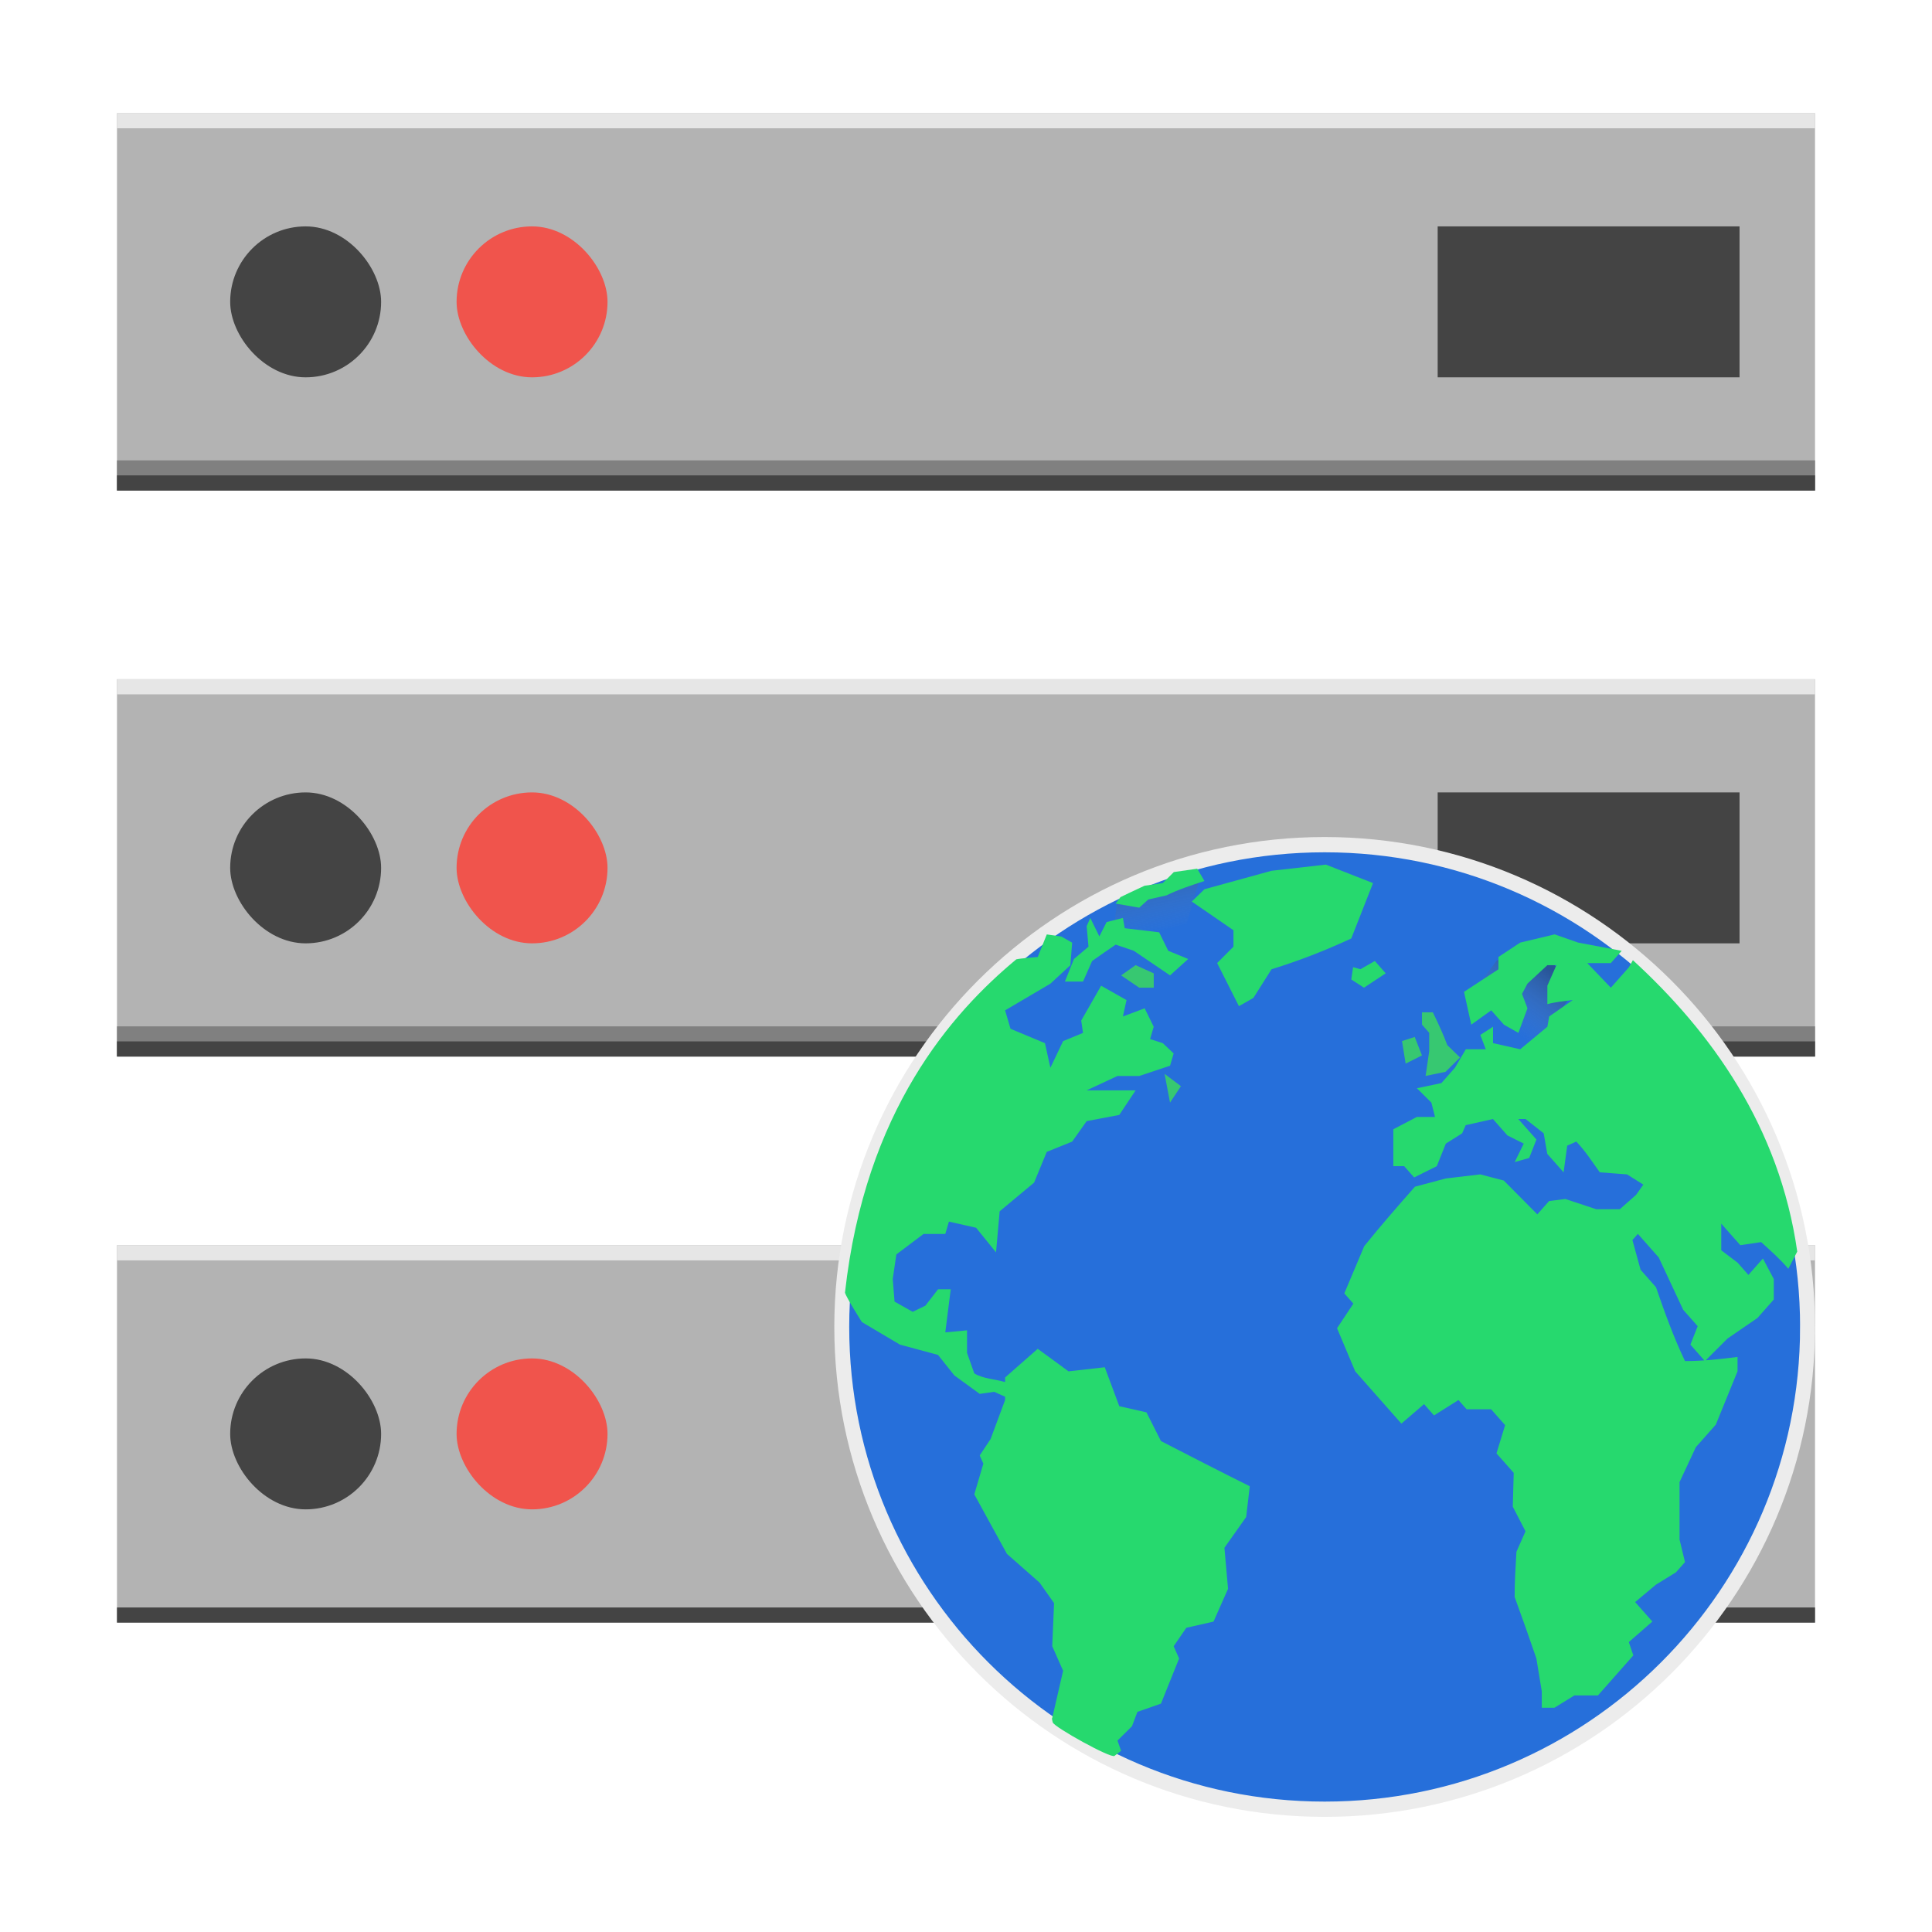 <?xml version="1.0" encoding="UTF-8" standalone="no"?>
<!-- Created with Inkscape (http://www.inkscape.org/) -->

<svg
   xmlns:dc="http://purl.org/dc/elements/1.1/"
   xmlns:cc="http://creativecommons.org/ns#"
   xmlns:rdf="http://www.w3.org/1999/02/22-rdf-syntax-ns#"
   xmlns:svg="http://www.w3.org/2000/svg"
   xmlns="http://www.w3.org/2000/svg"
   xmlns:xlink="http://www.w3.org/1999/xlink"
   xmlns:sodipodi="http://sodipodi.sourceforge.net/DTD/sodipodi-0.dtd"
   xmlns:inkscape="http://www.inkscape.org/namespaces/inkscape"
   width="256"
   height="256"
   id="svg2"
   version="1.1"
   inkscape:version="0.91 r13725"
   sodipodi:docname="network-server.svg">
  <defs
     id="defs4">
    <linearGradient
       inkscape:collect="always"
       xlink:href="#linearGradient4239"
       id="linearGradient8113"
       gradientUnits="userSpaceOnUse"
       x1="44"
       y1="28.007"
       x2="57.993"
       y2="13" />
    <linearGradient
       id="linearGradient4239">
      <stop
         style="stop-color:#505050;stop-opacity:1;"
         offset="0"
         id="stop4241" />
      <stop
         style="stop-color:#ffffff;stop-opacity:0.154;"
         offset="1"
         id="stop4243" />
    </linearGradient>
    <linearGradient
       inkscape:collect="always"
       xlink:href="#linearGradient4172-7-5"
       id="linearGradient8119"
       gradientUnits="userSpaceOnUse"
       x1="124.725"
       y1="893.031"
       x2="131.712"
       y2="811.87" />
    <linearGradient
       id="linearGradient4172-7-5">
      <stop
         style="stop-color:#6191c5;stop-opacity:1;"
         offset="0"
         id="stop4174-3" />
      <stop
         id="stop3888-1"
         offset="1"
         style="stop-color:#31b654;stop-opacity:1;" />
    </linearGradient>
    <linearGradient
       inkscape:collect="always"
       xlink:href="#linearGradient4172-7-5"
       id="linearGradient8115"
       gradientUnits="userSpaceOnUse"
       x1="124.725"
       y1="893.031"
       x2="131.712"
       y2="811.87" />
    <linearGradient
       inkscape:collect="always"
       xlink:href="#linearGradient4215-3-41-3"
       id="linearGradient8117"
       gradientUnits="userSpaceOnUse"
       gradientTransform="matrix(0.633,0,0,0.633,55.051,309.5)"
       x1="145"
       y1="947.362"
       x2="140"
       y2="782.362" />
    <linearGradient
       id="linearGradient4215-3-41-3">
      <stop
         id="stop4225-1-9-35"
         offset="0"
         style="stop-color:#3368ff;stop-opacity:1;" />
      <stop
         style="stop-color:#007afa;stop-opacity:1;"
         offset="0.25"
         id="stop4014-1-4-8" />
      <stop
         id="stop4010-0-1-3-2"
         offset="1"
         style="stop-color:#31bcbe;stop-opacity:1;" />
    </linearGradient>
    <clipPath
       clipPathUnits="userSpaceOnUse"
       id="clipPath4772-8">
      <path
         sodipodi:type="arc"
         style="color:#000000;fill:url(#linearGradient4776);fill-opacity:1;stroke:#808080;stroke-width:1.718;stroke-linecap:round;stroke-linejoin:miter;stroke-miterlimit:4;stroke-opacity:0.59;stroke-dasharray:none;stroke-dashoffset:0;marker:none;visibility:visible;display:inline;overflow:visible;enable-background:accumulate"
         id="path4774-5"
         sodipodi:cx="130"
         sodipodi:cy="123.5"
         sodipodi:rx="100"
         sodipodi:ry="97.5"
         d="m 230,123.5 a 100,97.5 0 1 1 -200,0 100,97.5 0 1 1 200,0 z"
         transform="matrix(0.575,0,0,0.589,56.936,819.565)" />
    </clipPath>
    <linearGradient
       inkscape:collect="always"
       xlink:href="#linearGradient5069"
       id="linearGradient8173"
       gradientUnits="userSpaceOnUse"
       x1="5.692"
       y1="23"
       x2="43.88"
       y2="23" />
    <linearGradient
       id="linearGradient5069">
      <stop
         style="stop-color:#000000;stop-opacity:0;"
         offset="0"
         id="stop5071" />
      <stop
         style="stop-color:#ffffff;stop-opacity:0;"
         offset="1"
         id="stop5073" />
    </linearGradient>
    <linearGradient
       inkscape:collect="always"
       xlink:href="#linearGradient5069"
       id="linearGradient8123"
       gradientUnits="userSpaceOnUse"
       x1="5.692"
       y1="23"
       x2="43.88"
       y2="23" />
    <linearGradient
       inkscape:collect="always"
       xlink:href="#linearGradient5069"
       id="linearGradient8121"
       gradientUnits="userSpaceOnUse"
       x1="5.692"
       y1="23"
       x2="43.88"
       y2="23" />
    <linearGradient
       inkscape:collect="always"
       xlink:href="#linearGradient5069"
       id="linearGradient5996"
       gradientUnits="userSpaceOnUse"
       x1="5.692"
       y1="23"
       x2="43.88"
       y2="23" />
    <linearGradient
       inkscape:collect="always"
       xlink:href="#linearGradient5069"
       id="linearGradient8127"
       gradientUnits="userSpaceOnUse"
       x1="5.692"
       y1="23"
       x2="43.88"
       y2="23" />
    <linearGradient
       inkscape:collect="always"
       xlink:href="#linearGradient5069"
       id="linearGradient8125"
       gradientUnits="userSpaceOnUse"
       x1="5.692"
       y1="23"
       x2="43.88"
       y2="23" />
    <linearGradient
       inkscape:collect="always"
       xlink:href="#linearGradient5069"
       id="linearGradient6002"
       gradientUnits="userSpaceOnUse"
       x1="5.692"
       y1="23"
       x2="43.88"
       y2="23" />
    <linearGradient
       inkscape:collect="always"
       xlink:href="#linearGradient5069"
       id="linearGradient8131"
       gradientUnits="userSpaceOnUse"
       x1="5.692"
       y1="23"
       x2="43.88"
       y2="23" />
    <linearGradient
       inkscape:collect="always"
       xlink:href="#linearGradient5069"
       id="linearGradient8129"
       gradientUnits="userSpaceOnUse"
       x1="5.692"
       y1="23"
       x2="43.88"
       y2="23" />
    <linearGradient
       inkscape:collect="always"
       xlink:href="#linearGradient5069"
       id="linearGradient6008"
       gradientUnits="userSpaceOnUse"
       x1="5.692"
       y1="23"
       x2="43.88"
       y2="23" />
    <linearGradient
       inkscape:collect="always"
       xlink:href="#linearGradient5069"
       id="linearGradient8135"
       gradientUnits="userSpaceOnUse"
       x1="5.692"
       y1="23"
       x2="43.88"
       y2="23" />
    <linearGradient
       inkscape:collect="always"
       xlink:href="#linearGradient5069"
       id="linearGradient8133"
       gradientUnits="userSpaceOnUse"
       x1="5.692"
       y1="23"
       x2="43.88"
       y2="23" />
    <linearGradient
       inkscape:collect="always"
       xlink:href="#linearGradient5069"
       id="linearGradient6014"
       gradientUnits="userSpaceOnUse"
       x1="5.692"
       y1="23"
       x2="43.88"
       y2="23" />
    <linearGradient
       inkscape:collect="always"
       xlink:href="#linearGradient5069"
       id="linearGradient8139"
       gradientUnits="userSpaceOnUse"
       x1="5.692"
       y1="23"
       x2="43.88"
       y2="23" />
    <linearGradient
       inkscape:collect="always"
       xlink:href="#linearGradient5069"
       id="linearGradient8137"
       gradientUnits="userSpaceOnUse"
       x1="5.692"
       y1="23"
       x2="43.88"
       y2="23" />
    <linearGradient
       inkscape:collect="always"
       xlink:href="#linearGradient5069"
       id="linearGradient6020"
       gradientUnits="userSpaceOnUse"
       x1="5.692"
       y1="23"
       x2="43.88"
       y2="23" />
    <linearGradient
       inkscape:collect="always"
       xlink:href="#linearGradient5069"
       id="linearGradient8143"
       gradientUnits="userSpaceOnUse"
       x1="5.692"
       y1="23"
       x2="43.88"
       y2="23" />
    <linearGradient
       inkscape:collect="always"
       xlink:href="#linearGradient5069"
       id="linearGradient8141"
       gradientUnits="userSpaceOnUse"
       x1="5.692"
       y1="23"
       x2="43.88"
       y2="23" />
    <linearGradient
       inkscape:collect="always"
       xlink:href="#linearGradient5069"
       id="linearGradient6026"
       gradientUnits="userSpaceOnUse"
       x1="5.692"
       y1="23"
       x2="43.88"
       y2="23" />
    <linearGradient
       inkscape:collect="always"
       xlink:href="#linearGradient5069"
       id="linearGradient8147"
       gradientUnits="userSpaceOnUse"
       x1="5.692"
       y1="23"
       x2="43.88"
       y2="23" />
    <linearGradient
       inkscape:collect="always"
       xlink:href="#linearGradient5069"
       id="linearGradient8145"
       gradientUnits="userSpaceOnUse"
       x1="5.692"
       y1="23"
       x2="43.88"
       y2="23" />
    <linearGradient
       inkscape:collect="always"
       xlink:href="#linearGradient5069"
       id="linearGradient6032"
       gradientUnits="userSpaceOnUse"
       x1="5.692"
       y1="23"
       x2="43.88"
       y2="23" />
    <linearGradient
       inkscape:collect="always"
       xlink:href="#linearGradient5069"
       id="linearGradient8151"
       gradientUnits="userSpaceOnUse"
       x1="5.692"
       y1="23"
       x2="43.88"
       y2="23" />
    <linearGradient
       inkscape:collect="always"
       xlink:href="#linearGradient5069"
       id="linearGradient8149"
       gradientUnits="userSpaceOnUse"
       x1="5.692"
       y1="23"
       x2="43.88"
       y2="23" />
    <linearGradient
       inkscape:collect="always"
       xlink:href="#linearGradient5069"
       id="linearGradient6038"
       gradientUnits="userSpaceOnUse"
       x1="5.692"
       y1="23"
       x2="43.88"
       y2="23" />
    <linearGradient
       inkscape:collect="always"
       xlink:href="#linearGradient5069"
       id="linearGradient8157"
       gradientUnits="userSpaceOnUse"
       x1="5.692"
       y1="23"
       x2="43.88"
       y2="23" />
    <linearGradient
       inkscape:collect="always"
       xlink:href="#linearGradient5069"
       id="linearGradient8153"
       gradientUnits="userSpaceOnUse"
       x1="5.692"
       y1="23"
       x2="43.88"
       y2="23" />
    <linearGradient
       inkscape:collect="always"
       xlink:href="#linearGradient5069"
       id="linearGradient6044"
       gradientUnits="userSpaceOnUse"
       x1="5.692"
       y1="23"
       x2="43.88"
       y2="23" />
    <linearGradient
       inkscape:collect="always"
       xlink:href="#linearGradient5069"
       id="linearGradient8155"
       gradientUnits="userSpaceOnUse"
       x1="5.692"
       y1="23"
       x2="43.88"
       y2="23" />
    <linearGradient
       inkscape:collect="always"
       xlink:href="#linearGradient5069"
       id="linearGradient6048"
       gradientUnits="userSpaceOnUse"
       x1="5.692"
       y1="23"
       x2="43.88"
       y2="23" />
    <linearGradient
       inkscape:collect="always"
       xlink:href="#linearGradient5069"
       id="linearGradient8163"
       gradientUnits="userSpaceOnUse"
       x1="5.692"
       y1="23"
       x2="43.88"
       y2="23" />
    <linearGradient
       inkscape:collect="always"
       xlink:href="#linearGradient5069"
       id="linearGradient8159"
       gradientUnits="userSpaceOnUse"
       x1="5.692"
       y1="23"
       x2="43.88"
       y2="23" />
    <linearGradient
       inkscape:collect="always"
       xlink:href="#linearGradient5069"
       id="linearGradient6054"
       gradientUnits="userSpaceOnUse"
       x1="5.692"
       y1="23"
       x2="43.88"
       y2="23" />
    <linearGradient
       inkscape:collect="always"
       xlink:href="#linearGradient5069"
       id="linearGradient8161"
       gradientUnits="userSpaceOnUse"
       x1="5.692"
       y1="23"
       x2="43.88"
       y2="23" />
    <linearGradient
       inkscape:collect="always"
       xlink:href="#linearGradient5069"
       id="linearGradient6058"
       gradientUnits="userSpaceOnUse"
       x1="5.692"
       y1="23"
       x2="43.88"
       y2="23" />
    <linearGradient
       inkscape:collect="always"
       xlink:href="#linearGradient5069"
       id="linearGradient8167"
       gradientUnits="userSpaceOnUse"
       x1="5.692"
       y1="23"
       x2="43.88"
       y2="23" />
    <linearGradient
       inkscape:collect="always"
       xlink:href="#linearGradient5069"
       id="linearGradient8165"
       gradientUnits="userSpaceOnUse"
       x1="5.692"
       y1="23"
       x2="43.88"
       y2="23" />
    <linearGradient
       inkscape:collect="always"
       xlink:href="#linearGradient5069"
       id="linearGradient6064"
       gradientUnits="userSpaceOnUse"
       x1="5.692"
       y1="23"
       x2="43.88"
       y2="23" />
    <linearGradient
       inkscape:collect="always"
       xlink:href="#linearGradient5069"
       id="linearGradient8171"
       gradientUnits="userSpaceOnUse"
       x1="5.692"
       y1="23"
       x2="43.88"
       y2="23" />
    <linearGradient
       inkscape:collect="always"
       xlink:href="#linearGradient5069"
       id="linearGradient8169"
       gradientUnits="userSpaceOnUse"
       x1="5.692"
       y1="23"
       x2="43.88"
       y2="23" />
    <linearGradient
       inkscape:collect="always"
       xlink:href="#linearGradient5069"
       id="linearGradient6070"
       gradientUnits="userSpaceOnUse"
       x1="5.692"
       y1="23"
       x2="43.88"
       y2="23" />
    <linearGradient
       inkscape:collect="always"
       xlink:href="#linearGradient5080-2-3-0"
       id="linearGradient5285"
       gradientUnits="userSpaceOnUse"
       gradientTransform="matrix(0.287,0,0,0.413,114.844,780.849)"
       x1="165"
       y1="126"
       x2="150"
       y2="156" />
    <linearGradient
       id="linearGradient5080-2-3-0">
      <stop
         style="stop-color:#2b2b2b;stop-opacity:0.577;"
         offset="0"
         id="stop5082-2-5-4" />
      <stop
         style="stop-color:#999999;stop-opacity:0;"
         offset="1"
         id="stop5084-7-1-1" />
    </linearGradient>
    <linearGradient
       inkscape:collect="always"
       xlink:href="#linearGradient5080-2-3-0-4-8-1"
       id="linearGradient5270"
       gradientUnits="userSpaceOnUse"
       gradientTransform="matrix(0.287,0,0,0.413,46.019,760.49)"
       x1="166.915"
       y1="131.472"
       x2="171.789"
       y2="165.169" />
    <linearGradient
       id="linearGradient5080-2-3-0-4-8-1">
      <stop
         style="stop-color:#2b2b2b;stop-opacity:0.577;"
         offset="0"
         id="stop5082-2-5-4-4-9-3" />
      <stop
         style="stop-color:#999999;stop-opacity:0;"
         offset="1"
         id="stop5084-7-1-1-9-0-8" />
    </linearGradient>
    <linearGradient
       id="linearGradient4729-7">
      <stop
         id="stop4731-7"
         offset="0"
         style="stop-color:#a4d7a9;stop-opacity:1;" />
      <stop
         style="stop-color:#56885b;stop-opacity:1;"
         offset="1"
         id="stop4733-4" />
    </linearGradient>
    <radialGradient
       inkscape:collect="always"
       xlink:href="#linearGradient4729-7"
       id="radialGradient8177"
       gradientUnits="userSpaceOnUse"
       gradientTransform="matrix(1.653,-4.5980415e-8,6.218855e-8,2.176,-16.186,-27.274)"
       cx="25.182"
       cy="23.504"
       fx="25.182"
       fy="23.504"
       r="19.094" />
    <radialGradient
       inkscape:collect="always"
       xlink:href="#linearGradient4729-7"
       id="radialGradient8175"
       gradientUnits="userSpaceOnUse"
       gradientTransform="matrix(1.653,-4.5980415e-8,6.218855e-8,2.176,-16.186,-27.274)"
       cx="25.182"
       cy="23.504"
       fx="25.182"
       fy="23.504"
       r="19.094" />
    <radialGradient
       inkscape:collect="always"
       xlink:href="#linearGradient4729-7"
       id="radialGradient8181"
       gradientUnits="userSpaceOnUse"
       gradientTransform="matrix(1.653,-4.5980415e-8,6.218855e-8,2.176,-16.186,-27.274)"
       cx="25.182"
       cy="23.504"
       fx="25.182"
       fy="23.504"
       r="19.094" />
    <radialGradient
       inkscape:collect="always"
       xlink:href="#linearGradient4729-7"
       id="radialGradient8179"
       gradientUnits="userSpaceOnUse"
       gradientTransform="matrix(1.653,-4.5980415e-8,6.218855e-8,2.176,-16.186,-27.274)"
       cx="25.182"
       cy="23.504"
       fx="25.182"
       fy="23.504"
       r="19.094" />
    <radialGradient
       inkscape:collect="always"
       xlink:href="#linearGradient4729-7"
       id="radialGradient8185"
       gradientUnits="userSpaceOnUse"
       gradientTransform="matrix(1.653,-4.5980415e-8,6.218855e-8,2.176,-16.186,-27.274)"
       cx="25.182"
       cy="23.504"
       fx="25.182"
       fy="23.504"
       r="19.094" />
    <radialGradient
       inkscape:collect="always"
       xlink:href="#linearGradient4729-7"
       id="radialGradient8183"
       gradientUnits="userSpaceOnUse"
       gradientTransform="matrix(1.653,-4.5980415e-8,6.218855e-8,2.176,-16.186,-27.274)"
       cx="25.182"
       cy="23.504"
       fx="25.182"
       fy="23.504"
       r="19.094" />
    <radialGradient
       inkscape:collect="always"
       xlink:href="#linearGradient4729-7"
       id="radialGradient8189"
       gradientUnits="userSpaceOnUse"
       gradientTransform="matrix(1.653,-4.5980415e-8,6.218855e-8,2.176,-16.186,-27.274)"
       cx="25.182"
       cy="23.504"
       fx="25.182"
       fy="23.504"
       r="19.094" />
    <radialGradient
       inkscape:collect="always"
       xlink:href="#linearGradient4729-7"
       id="radialGradient8187"
       gradientUnits="userSpaceOnUse"
       gradientTransform="matrix(1.653,-4.5980415e-8,6.218855e-8,2.176,-16.186,-27.274)"
       cx="25.182"
       cy="23.504"
       fx="25.182"
       fy="23.504"
       r="19.094" />
    <radialGradient
       inkscape:collect="always"
       xlink:href="#linearGradient4729-7"
       id="radialGradient8193"
       gradientUnits="userSpaceOnUse"
       gradientTransform="matrix(1.653,-4.5980415e-8,6.218855e-8,2.176,-16.186,-27.274)"
       cx="25.182"
       cy="23.504"
       fx="25.182"
       fy="23.504"
       r="19.094" />
    <radialGradient
       inkscape:collect="always"
       xlink:href="#linearGradient4729-7"
       id="radialGradient8191"
       gradientUnits="userSpaceOnUse"
       gradientTransform="matrix(1.653,-4.5980415e-8,6.218855e-8,2.176,-16.186,-27.274)"
       cx="25.182"
       cy="23.504"
       fx="25.182"
       fy="23.504"
       r="19.094" />
    <radialGradient
       inkscape:collect="always"
       xlink:href="#linearGradient4729-7"
       id="radialGradient8197"
       gradientUnits="userSpaceOnUse"
       gradientTransform="matrix(1.653,-4.5980415e-8,6.218855e-8,2.176,-16.186,-27.274)"
       cx="25.182"
       cy="23.504"
       fx="25.182"
       fy="23.504"
       r="19.094" />
    <radialGradient
       inkscape:collect="always"
       xlink:href="#linearGradient4729-7"
       id="radialGradient8195"
       gradientUnits="userSpaceOnUse"
       gradientTransform="matrix(1.653,-4.5980415e-8,6.218855e-8,2.176,-16.186,-27.274)"
       cx="25.182"
       cy="23.504"
       fx="25.182"
       fy="23.504"
       r="19.094" />
    <radialGradient
       inkscape:collect="always"
       xlink:href="#linearGradient4729-7"
       id="radialGradient8201"
       gradientUnits="userSpaceOnUse"
       gradientTransform="matrix(1.653,-4.5980415e-8,6.218855e-8,2.176,-16.186,-27.274)"
       cx="25.182"
       cy="23.504"
       fx="25.182"
       fy="23.504"
       r="19.094" />
    <radialGradient
       inkscape:collect="always"
       xlink:href="#linearGradient4729-7"
       id="radialGradient8199"
       gradientUnits="userSpaceOnUse"
       gradientTransform="matrix(1.653,-4.5980415e-8,6.218855e-8,2.176,-16.186,-27.274)"
       cx="25.182"
       cy="23.504"
       fx="25.182"
       fy="23.504"
       r="19.094" />
    <radialGradient
       inkscape:collect="always"
       xlink:href="#linearGradient4729-7"
       id="radialGradient8205"
       gradientUnits="userSpaceOnUse"
       gradientTransform="matrix(1.653,-4.5980415e-8,6.218855e-8,2.176,-16.186,-27.274)"
       cx="25.182"
       cy="23.504"
       fx="25.182"
       fy="23.504"
       r="19.094" />
    <radialGradient
       inkscape:collect="always"
       xlink:href="#linearGradient4729-7"
       id="radialGradient8203"
       gradientUnits="userSpaceOnUse"
       gradientTransform="matrix(1.653,-4.5980415e-8,6.218855e-8,2.176,-16.186,-27.274)"
       cx="25.182"
       cy="23.504"
       fx="25.182"
       fy="23.504"
       r="19.094" />
    <radialGradient
       inkscape:collect="always"
       xlink:href="#linearGradient4729-7"
       id="radialGradient8211"
       gradientUnits="userSpaceOnUse"
       gradientTransform="matrix(1.653,-4.5980415e-8,6.218855e-8,2.176,-16.186,-27.274)"
       cx="25.182"
       cy="23.504"
       fx="25.182"
       fy="23.504"
       r="19.094" />
    <radialGradient
       inkscape:collect="always"
       xlink:href="#linearGradient4729-7"
       id="radialGradient8207"
       gradientUnits="userSpaceOnUse"
       gradientTransform="matrix(1.653,-4.5980415e-8,6.218855e-8,2.176,-16.186,-27.274)"
       cx="25.182"
       cy="23.504"
       fx="25.182"
       fy="23.504"
       r="19.094" />
    <radialGradient
       inkscape:collect="always"
       xlink:href="#linearGradient4729-7"
       id="radialGradient6428"
       gradientUnits="userSpaceOnUse"
       gradientTransform="matrix(1.653,-4.5980415e-8,6.218855e-8,2.176,-16.186,-27.274)"
       cx="25.182"
       cy="23.504"
       fx="25.182"
       fy="23.504"
       r="19.094" />
    <radialGradient
       inkscape:collect="always"
       xlink:href="#linearGradient4729-7"
       id="radialGradient8209"
       gradientUnits="userSpaceOnUse"
       gradientTransform="matrix(1.653,-4.5980415e-8,6.218855e-8,2.176,-16.186,-27.274)"
       cx="25.182"
       cy="23.504"
       fx="25.182"
       fy="23.504"
       r="19.094" />
    <radialGradient
       inkscape:collect="always"
       xlink:href="#linearGradient4729-7"
       id="radialGradient6432"
       gradientUnits="userSpaceOnUse"
       gradientTransform="matrix(1.653,-4.5980415e-8,6.218855e-8,2.176,-16.186,-27.274)"
       cx="25.182"
       cy="23.504"
       fx="25.182"
       fy="23.504"
       r="19.094" />
    <radialGradient
       inkscape:collect="always"
       xlink:href="#linearGradient4729-7"
       id="radialGradient8217"
       gradientUnits="userSpaceOnUse"
       gradientTransform="matrix(1.653,-4.5980415e-8,6.218855e-8,2.176,-16.186,-27.274)"
       cx="25.182"
       cy="23.504"
       fx="25.182"
       fy="23.504"
       r="19.094" />
    <radialGradient
       inkscape:collect="always"
       xlink:href="#linearGradient4729-7"
       id="radialGradient8213"
       gradientUnits="userSpaceOnUse"
       gradientTransform="matrix(1.653,-4.5980415e-8,6.218855e-8,2.176,-16.186,-27.274)"
       cx="25.182"
       cy="23.504"
       fx="25.182"
       fy="23.504"
       r="19.094" />
    <radialGradient
       inkscape:collect="always"
       xlink:href="#linearGradient4729-7"
       id="radialGradient6438"
       gradientUnits="userSpaceOnUse"
       gradientTransform="matrix(1.653,-4.5980415e-8,6.218855e-8,2.176,-16.186,-27.274)"
       cx="25.182"
       cy="23.504"
       fx="25.182"
       fy="23.504"
       r="19.094" />
    <radialGradient
       inkscape:collect="always"
       xlink:href="#linearGradient4729-7"
       id="radialGradient8215"
       gradientUnits="userSpaceOnUse"
       gradientTransform="matrix(1.653,-4.5980415e-8,6.218855e-8,2.176,-16.186,-27.274)"
       cx="25.182"
       cy="23.504"
       fx="25.182"
       fy="23.504"
       r="19.094" />
    <radialGradient
       inkscape:collect="always"
       xlink:href="#linearGradient4729-7"
       id="radialGradient6442"
       gradientUnits="userSpaceOnUse"
       gradientTransform="matrix(1.653,-4.5980415e-8,6.218855e-8,2.176,-16.186,-27.274)"
       cx="25.182"
       cy="23.504"
       fx="25.182"
       fy="23.504"
       r="19.094" />
    <radialGradient
       inkscape:collect="always"
       xlink:href="#linearGradient4729-7"
       id="radialGradient8221"
       gradientUnits="userSpaceOnUse"
       gradientTransform="matrix(1.653,-4.5980415e-8,6.218855e-8,2.176,-16.186,-27.274)"
       cx="25.182"
       cy="23.504"
       fx="25.182"
       fy="23.504"
       r="19.094" />
    <radialGradient
       inkscape:collect="always"
       xlink:href="#linearGradient4729-7"
       id="radialGradient8219"
       gradientUnits="userSpaceOnUse"
       gradientTransform="matrix(1.653,-4.5980415e-8,6.218855e-8,2.176,-16.186,-27.274)"
       cx="25.182"
       cy="23.504"
       fx="25.182"
       fy="23.504"
       r="19.094" />
    <radialGradient
       inkscape:collect="always"
       xlink:href="#linearGradient4729-7"
       id="radialGradient8225"
       gradientUnits="userSpaceOnUse"
       gradientTransform="matrix(1.653,-4.5980415e-8,6.218855e-8,2.176,-16.186,-27.274)"
       cx="25.182"
       cy="23.504"
       fx="25.182"
       fy="23.504"
       r="19.094" />
    <radialGradient
       inkscape:collect="always"
       xlink:href="#linearGradient4729-7"
       id="radialGradient8223"
       gradientUnits="userSpaceOnUse"
       gradientTransform="matrix(1.653,-4.5980415e-8,6.218855e-8,2.176,-16.186,-27.274)"
       cx="25.182"
       cy="23.504"
       fx="25.182"
       fy="23.504"
       r="19.094" />
    <radialGradient
       r="19.094"
       fy="23.504"
       fx="25.182"
       cy="23.504"
       cx="25.182"
       gradientTransform="matrix(1.653,-4.5980415e-8,6.218855e-8,2.176,-16.186,-27.274)"
       gradientUnits="userSpaceOnUse"
       id="radialGradient4055"
       xlink:href="#linearGradient4729-7"
       inkscape:collect="always" />
  </defs>
  <sodipodi:namedview
     id="base"
     pagecolor="#ffffff"
     bordercolor="#666666"
     borderopacity="1.0"
     inkscape:pageopacity="0.0"
     inkscape:pageshadow="2"
     inkscape:zoom="1.4"
     inkscape:cx="102.22395"
     inkscape:cy="101.03738"
     inkscape:document-units="px"
     inkscape:current-layer="layer1"
     showgrid="false"
     showguides="false"
     inkscape:guide-bbox="true"
     inkscape:window-width="1366"
     inkscape:window-height="698"
     inkscape:window-x="-4"
     inkscape:window-y="-5"
     inkscape:window-maximized="1"
     inkscape:snap-global="true">
    <inkscape:grid
       type="xygrid"
       id="grid2985"
       empspacing="5"
       visible="true"
       enabled="true"
       snapvisiblegridlinesonly="true" />
    <sodipodi:guide
       orientation="0,1"
       position="125,235"
       id="guide2987" />
    <sodipodi:guide
       orientation="1,0"
       position="15,0"
       id="guide2991" />
    <sodipodi:guide
       orientation="1,0"
       position="240,-5"
       id="guide2993" />
    <sodipodi:guide
       orientation="1,0"
       position="220,125"
       id="guide2995" />
    <sodipodi:guide
       orientation="0,1"
       position="210,145"
       id="guide2997" />
    <sodipodi:guide
       orientation="0,1"
       position="220,150"
       id="guide3887" />
    <sodipodi:guide
       orientation="0,1"
       position="220,75"
       id="guide3889" />
    <sodipodi:guide
       orientation="1,0"
       position="145,195"
       id="guide3891" />
    <sodipodi:guide
       orientation="6.123234e-17,1"
       position="50,120"
       id="guide4027" />
    <sodipodi:guide
       orientation="1,0"
       position="45,115"
       id="guide4036" />
  </sodipodi:namedview>
  <g
     inkscape:label="Layer 1"
     inkscape:groupmode="layer"
     id="layer1"
     transform="translate(0,-796.362)">
    <g
       id="g11196"
       transform="translate(0.5,-6.002)">
      <rect
         ry="50"
         rx="0"
         y="817.362"
         x="15"
         height="50"
         width="225"
         id="rect4694"
         style="fill:#b3b3b3;fill-opacity:1" />
      <rect
         style="fill:#b3b3b3;fill-opacity:1"
         id="rect4696"
         width="225"
         height="50"
         x="15"
         y="892.362"
         rx="0"
         ry="50" />
      <rect
         ry="50"
         rx="0"
         y="967.362"
         x="15"
         height="50"
         width="225"
         id="rect4698"
         style="fill:#b3b3b3;fill-opacity:1" />
      <path
         style="fill:#e6e6e6;fill-opacity:1;stroke:none"
         d="m 15,817.353 225,0 0,2.009 -225,0 z"
         id="path3797"
         inkscape:connector-curvature="0"
         sodipodi:nodetypes="ccccc" />
      <rect
         rx="0"
         style="fill:#808080;fill-opacity:1;stroke:none"
         id="rect5633"
         width="225"
         height="4"
         x="15"
         y="938.362"
         ry="0" />
      <rect
         ry="0"
         y="863.362"
         x="15"
         height="4"
         width="225"
         id="rect5635"
         style="fill:#808080;fill-opacity:1;stroke:none"
         rx="0" />
      <path
         sodipodi:nodetypes="ccccc"
         inkscape:connector-curvature="0"
         id="path3094"
         d="m 15,892.362 225,0 0,2.009 -225,0 z"
         style="fill:#e6e6e6;fill-opacity:1;stroke:none" />
      <path
         style="fill:#e6e6e6;fill-opacity:1;stroke:none"
         d="m 15,967.362 225,0 0,2.009 -225,0 z"
         id="path3096"
         inkscape:connector-curvature="0"
         sodipodi:nodetypes="ccccc" />
      <path
         style="fill:#444444;fill-opacity:1;stroke:none"
         d="m 15,940.353 225,0 0,2.009 -225,0 z"
         id="path7155"
         inkscape:connector-curvature="0"
         sodipodi:nodetypes="ccccc" />
      <path
         sodipodi:nodetypes="ccccc"
         inkscape:connector-curvature="0"
         id="path7157"
         d="m 15,1015.362 225,0 0,2.009 -225,0 z"
         style="fill:#444444;fill-opacity:1;stroke:none" />
      <path
         style="fill:#444444;fill-opacity:1;stroke:none"
         d="m 15,865.353 225,0 0,2.009 -225,0 z"
         id="path7159"
         inkscape:connector-curvature="0"
         sodipodi:nodetypes="ccccc" />
      <rect
         ry="20"
         rx="107.5"
         transform="translate(0,796.362)"
         y="36"
         x="30"
         height="20"
         width="20"
         id="rect4700"
         style="fill:#444444;fill-opacity:1" />
      <rect
         style="fill:#444444;fill-opacity:1"
         id="rect4702"
         width="20"
         height="20"
         x="30"
         y="907.362"
         rx="107.5"
         ry="20" />
      <rect
         ry="20"
         rx="107.5"
         y="982.362"
         x="30"
         height="20"
         width="20"
         id="rect4704"
         style="fill:#444444;fill-opacity:1" />
      <rect
         style="fill:#f0544c;fill-opacity:1"
         id="rect4706"
         width="20"
         height="20"
         x="60"
         y="982.362"
         rx="107.5"
         ry="20" />
      <rect
         ry="20"
         rx="107.5"
         y="907.362"
         x="60"
         height="20"
         width="20"
         id="rect4708"
         style="fill:#f0544c;fill-opacity:1" />
      <rect
         style="fill:#f0544c;fill-opacity:1"
         id="rect4710"
         width="20"
         height="20"
         x="60"
         y="832.362"
         rx="107.5"
         ry="20" />
      <g
         style="fill:#444444;fill-opacity:1"
         transform="translate(60,-2.6171874e-6)"
         id="g5648">
        <rect
           style="fill:#444444;fill-opacity:1"
           id="rect4712"
           width="40"
           height="20"
           x="130"
           y="907.362"
           rx="17.5"
           ry="0" />
        <rect
           ry="0"
           rx="17.5"
           y="832.362"
           x="130"
           height="20"
           width="40"
           id="rect4714"
           style="fill:#444444;fill-opacity:1" />
        <rect
           style="fill:#444444;fill-opacity:1"
           id="rect4716"
           width="40"
           height="20"
           x="130"
           y="982.362"
           rx="17.5"
           ry="0" />
      </g>
      <g
         id="g5348"
         transform="matrix(0.735,0,0,0.735,82.975,316.907)">
        <g
           id="g4214"
           transform="matrix(6.377,0,0,6.377,-619.56,792.233)"
           style="fill:url(#linearGradient8113);fill-opacity:1" />
        <g
           id="g5051"
           transform="matrix(1.514,0,0,1.514,-71.805,-452.258)"
           style="fill:url(#linearGradient8119);fill-opacity:1">
          <path
             id="path4374"
             d="M 230,123.5 C 230,177.348 185.228,221 130,221 74.772,221 30,177.348 30,123.5 30,69.652 74.772,26 130,26 c 55.228,0 100,43.652 100,97.5 z"
             style="color:#000000;display:inline;overflow:visible;visibility:visible;fill:#266fda;fill-opacity:1;stroke:#ececec;stroke-width:3.087;stroke-miterlimit:4;stroke-dasharray:none;stroke-opacity:1;marker:none;enable-background:accumulate"
             transform="matrix(0.575,0,0,0.589,55.396,820.234)"
             inkscape:connector-curvature="0" />
          <g
             transform="translate(-2.42,0.669)"
             style="fill:url(#linearGradient8115);fill-opacity:1;stroke:url(#linearGradient8117);stroke-width:0.898;stroke-miterlimit:4;stroke-dasharray:none;stroke-opacity:1"
             clip-path="url(#clipPath4772-8)"
             id="g4728" />
        </g>
        <g
           transform="matrix(4.495,0,0,4.495,9.452,798.559)"
           style="fill:url(#linearGradient8173);fill-opacity:1;fill-rule:nonzero;stroke:none"
           id="g5364-9">
          <g
             style="fill:url(#linearGradient8123);fill-opacity:1;stroke:none"
             id="g5366-3">
            <g
               style="fill:url(#linearGradient8121);fill-opacity:1;stroke:none"
               id="g5368-9">
              <path
                 sodipodi:nodetypes="ccccccccccccccccccccccccccccccccccccccccccccccccccccccccccccccccccccccccccccccccccccccccccccccccccccccccccccccccccccccccccccccccccccc"
                 inkscape:connector-curvature="0"
                 style="fill:url(#linearGradient5996);fill-opacity:1;stroke:none"
                 id="path5370-4"
                 d="M 43.88,20.648 43.526,21.332 c -0.334,-0.394 -0.709,-0.725 -1.09,-1.07 l -0.836,0.123 -0.764,-0.863 0,1.068 0.654,0.495 0.435,0.493 0.582,-0.658 c 0.146,0.274 0.291,0.549 0.436,0.823 l 0,0.822 -0.655,0.74 -1.199,0.823 -0.908,0.906 -0.582,-0.66 0.291,-0.74 -0.581,-0.658 -0.981,-2.098 -0.836,-0.945 -0.219,0.246 0.328,1.193 0.617,0.699 c 0.352,1.018 0.701,1.99 1.164,2.963 0.718,0 1.395,-0.076 2.107,-0.166 l 0,0.576 -0.872,2.139 -0.8,0.904 -0.654,1.4 c 0,0.768 0,1.535 0,2.303 l 0.219,0.906 -0.363,0.41 -0.801,0.494 -0.836,0.699 0.691,0.781 -0.945,0.824 0.182,0.533 -1.418,1.605 -0.944,0 -0.8,0.494 -0.51,0 0,-0.658 -0.217,-1.318 c -0.281,-0.826 -0.574,-1.647 -0.872,-2.467 0,-0.606 0.036,-1.205 0.072,-1.81 l 0.364,-0.822 -0.51,-0.988 0.037,-1.357 -0.691,-0.781 0.346,-1.131 -0.562,-0.638 -0.982,0 -0.327,-0.37 -0.981,0.618 -0.399,-0.454 -0.909,0.782 c -0.617,-0.7 -1.235,-1.399 -1.853,-2.098 l -0.727,-1.728 0.654,-0.986 -0.363,-0.411 0.799,-1.894 c 0.656,-0.816 1.342,-1.6 2.035,-2.386 l 1.236,-0.329 1.381,-0.164 0.945,0.247 1.345,1.356 0.473,-0.534 0.653,-0.082 1.236,0.411 0.945,0 0.654,-0.576 0.291,-0.411 -0.655,-0.411 -1.091,-0.082 c -0.303,-0.42 -0.584,-0.861 -0.943,-1.234 l -0.364,0.164 -0.145,1.07 -0.654,-0.74 -0.144,-0.824 -0.727,-0.574 -0.292,0 0.728,0.822 -0.291,0.74 -0.581,0.164 0.363,-0.74 -0.655,-0.328 -0.58,-0.658 -1.092,0.246 -0.144,0.328 -0.654,0.412 -0.363,0.905 -0.908,0.452 -0.4,-0.452 -0.435,0 0,-1.481 0.945,-0.494 0.727,0 -0.146,-0.575 -0.58,-0.576 0.981,-0.206 0.545,-0.616 0.435,-0.741 0.801,0 -0.219,-0.575 0.51,-0.329 0,0.658 1.09,0.246 1.09,-0.904 0.073,-0.412 0.944,-0.658 c -0.342,0.043 -0.684,0.074 -1.018,0.165 l 0,-0.741 0.363,-0.823 -0.363,0 -0.798,0.74 -0.219,0.412 0.219,0.577 -0.364,0.986 -0.581,-0.329 -0.508,-0.575 -0.801,0.575 -0.291,-1.316 1.381,-0.905 0,-0.494 0.873,-0.576 1.381,-0.33 0.945,0.33 1.744,0.329 -0.435,0.493 -0.945,0 0.945,0.987 0.727,-0.822 0.157,-0.282 c 3.13,2.869 5.879,6.665 6.593,11.694 z" />
            </g>
          </g>
          <g
             style="fill:url(#linearGradient8127);fill-opacity:1;stroke:none"
             id="g5372-0">
            <g
               style="fill:url(#linearGradient8125);fill-opacity:1;stroke:none"
               id="g5374-1">
              <path
                 inkscape:connector-curvature="0"
                 style="fill:url(#linearGradient6002);fill-opacity:1;stroke:none"
                 id="path5376-0"
                 d="m 26.07,9.236 -0.073,0.493 0.51,0.329 0.871,-0.576 -0.435,-0.494 -0.582,0.33 -0.29,-0.083" />
            </g>
          </g>
          <g
             style="fill:url(#linearGradient8131);fill-opacity:1;stroke:none"
             id="g5378-0">
            <g
               style="fill:url(#linearGradient8129);fill-opacity:1;stroke:none"
               id="g5380-7">
              <path
                 inkscape:connector-curvature="0"
                 style="fill:url(#linearGradient6008);fill-opacity:1;stroke:none"
                 id="path5382-9"
                 d="m 26.87,5.863 -1.891,-0.741 -2.18,0.247 -2.69,0.74 -0.509,0.494 1.672,1.151 0,0.658 -0.654,0.658 0.873,1.729 0.58,-0.33 0.729,-1.151 c 1.123,-0.347 2.13,-0.741 3.197,-1.234 l 0.873,-2.221" />
            </g>
          </g>
          <g
             style="fill:url(#linearGradient8135);fill-opacity:1;stroke:none"
             id="g5384-1">
            <g
               style="fill:url(#linearGradient8133);fill-opacity:1;stroke:none"
               id="g5386-3">
              <path
                 inkscape:connector-curvature="0"
                 style="fill:url(#linearGradient6014);fill-opacity:1;stroke:none"
                 id="path5388-1"
                 d="m 28.833,12.775 -0.291,-0.741 -0.51,0.165 0.146,0.904 0.654,-0.328" />
            </g>
          </g>
          <g
             style="fill:url(#linearGradient8139);fill-opacity:1;stroke:none"
             id="g5390-1">
            <g
               style="fill:url(#linearGradient8137);fill-opacity:1;stroke:none"
               id="g5392-0">
              <path
                 inkscape:connector-curvature="0"
                 style="fill:url(#linearGradient6020);fill-opacity:1;stroke:none"
                 id="path5394-9"
                 d="m 29.123,12.609 -0.145,0.988 0.8,-0.165 0.581,-0.575 -0.509,-0.494 C 29.679,11.908 29.482,11.483 29.268,11.046 l -0.435,0 0,0.493 0.29,0.329 0,0.74" />
            </g>
          </g>
          <g
             style="fill:url(#linearGradient8143);fill-opacity:1;stroke:none"
             id="g5396-4">
            <g
               style="fill:url(#linearGradient8141);fill-opacity:1;stroke:none"
               id="g5398-1">
              <path
                 sodipodi:nodetypes="cccccccccccccccccccccccccccccccccccccccccccccccccccccccccccccccccccccccccccccccccccccccccccc"
                 inkscape:connector-curvature="0"
                 style="fill:url(#linearGradient6026);fill-opacity:1;stroke:none"
                 id="path5400-8"
                 d="m 18.365,28.242 -0.582,-1.152 -1.09,-0.247 -0.582,-1.562 -1.454,0.164 -1.235,-0.904 -1.309,1.151 0,0.182 c -0.396,-0.114 -0.883,-0.13 -1.235,-0.347 l -0.291,-0.822 0,-0.905 -0.872,0.082 c 0.073,-0.576 0.145,-1.151 0.218,-1.728 l -0.509,0 -0.508,0.658 -0.509,0.246 -0.727,-0.41 -0.073,-0.905 0.145,-0.987 1.091,-0.822 0.872,0 0.145,-0.494 1.09,0.246 0.8,0.988 0.145,-1.647 1.381,-1.151 0.509,-1.234 1.018,-0.411 0.582,-0.822 1.308,-0.248 0.655,-0.986 c -0.654,0 -1.309,0 -1.963,0 l 1.236,-0.576 0.872,0 1.236,-0.412 0.145,-0.492 -0.436,-0.412 -0.509,-0.165 0.145,-0.493 -0.363,-0.74 -0.873,0.328 0.145,-0.658 -1.018,-0.576 -0.799,1.398 0.072,0.494 -0.799,0.33 -0.509,1.069 -0.218,-0.987 -1.381,-0.576 -0.218,-0.74 1.817,-1.07 0.8,-0.74 0.073,-0.905 -0.436,-0.247 -0.582,-0.083 -0.363,0.905 c 0,0 -0.703,0.055 -0.86,0.094 C 9.987,11.059 6.501,14.983 5.692,22.288 c 0.037,0.174 0.679,1.182 0.679,1.182 l 1.526,0.904 1.526,0.412 0.655,0.823 1.017,0.74 0.582,-0.082 0.436,0.196 0,0.133 -0.581,1.563 -0.436,0.658 0.145,0.33 -0.363,1.232 1.309,2.387 1.308,1.152 0.582,0.822 -0.073,1.728 0.436,0.986 -0.436,1.893 c 0,0 -0.034,-0.012 0.021,0.178 0.056,0.19 2.329,1.451 2.474,1.344 0.144,-0.109 0.267,-0.205 0.267,-0.205 l -0.145,-0.41 0.581,-0.576 0.218,-0.576 0.945,-0.33 0.727,-1.81 -0.218,-0.492 0.508,-0.74 1.091,-0.248 0.582,-1.316 -0.145,-1.645 0.872,-1.234 0.145,-1.234 C 20.733,29.461 19.549,28.851 18.365,28.242" />
            </g>
          </g>
          <g
             style="fill:url(#linearGradient8147);fill-opacity:1;stroke:none"
             id="g5402-8">
            <g
               style="fill:url(#linearGradient8145);fill-opacity:1;stroke:none"
               id="g5404-2">
              <path
                 inkscape:connector-curvature="0"
                 style="fill:url(#linearGradient6032);fill-opacity:1;stroke:none"
                 id="path5406-7"
                 d="m 16.766,9.565 0.727,0.494 0.582,0 0,-0.576 -0.727,-0.329 -0.582,0.411" />
            </g>
          </g>
          <g
             style="fill:url(#linearGradient8151);fill-opacity:1;stroke:none"
             id="g5408-0">
            <g
               style="fill:url(#linearGradient8149);fill-opacity:1;stroke:none"
               id="g5410-1">
              <path
                 inkscape:connector-curvature="0"
                 style="fill:url(#linearGradient6038);fill-opacity:1;stroke:none"
                 id="path5412-3"
                 d="m 14.876,8.907 -0.364,0.905 0.727,0 0.364,-0.823 C 15.917,8.768 16.229,8.544 16.548,8.331 l 0.727,0.247 c 0.484,0.329 0.969,0.658 1.454,0.987 L 19.456,8.907 18.656,8.578 18.292,7.837 16.911,7.673 16.838,7.261 16.184,7.426 15.894,8.002 15.53,7.261 l -0.145,0.329 0.073,0.823 -0.582,0.494" />
            </g>
          </g>
          <g
             style="fill:url(#linearGradient8157);fill-opacity:1;stroke:none"
             id="g5414-2">
            <g
               id="g5416-3"
               style="opacity:0.75;fill:url(#linearGradient8153);fill-opacity:1;stroke:none">
              <path
                 inkscape:connector-curvature="0"
                 style="fill:url(#linearGradient6044);fill-opacity:1;stroke:none"
                 d=""
                 id="path5418-0" />
            </g>
            <g
               style="fill:url(#linearGradient8155);fill-opacity:1;stroke:none"
               id="g5420-3">
              <path
                 inkscape:connector-curvature="0"
                 style="fill:url(#linearGradient6048);fill-opacity:1;stroke:none"
                 d=""
                 id="path5422-8" />
            </g>
          </g>
          <g
             style="fill:url(#linearGradient8163);fill-opacity:1;stroke:none"
             id="g5424-5">
            <g
               id="g5426-3"
               style="opacity:0.75;fill:url(#linearGradient8159);fill-opacity:1;stroke:none">
              <path
                 inkscape:connector-curvature="0"
                 style="fill:url(#linearGradient6054);fill-opacity:1;stroke:none"
                 d=""
                 id="path5428-1" />
            </g>
            <g
               style="fill:url(#linearGradient8161);fill-opacity:1;stroke:none"
               id="g5430-6">
              <path
                 inkscape:connector-curvature="0"
                 style="fill:url(#linearGradient6058);fill-opacity:1;stroke:none"
                 d=""
                 id="path5432-9" />
            </g>
          </g>
          <g
             style="fill:url(#linearGradient8167);fill-opacity:1;stroke:none"
             id="g5434-1">
            <g
               style="fill:url(#linearGradient8165);fill-opacity:1;stroke:none"
               id="g5436-9">
              <path
                 inkscape:connector-curvature="0"
                 style="fill:url(#linearGradient6064);fill-opacity:1;stroke:none"
                 id="path5438-9"
                 d="M 17.492,6.85 17.856,6.521 18.583,6.356 c 0.498,-0.242 0.998,-0.405 1.526,-0.576 l -0.29,-0.494 -0.939,0.135 -0.443,0.442 -0.731,0.106 -0.65,0.305 -0.316,0.153 -0.193,0.258 0.944,0.164" />
            </g>
          </g>
          <g
             style="fill:url(#linearGradient8171);fill-opacity:1;stroke:none"
             id="g5440-4">
            <g
               style="fill:url(#linearGradient8169);fill-opacity:1;stroke:none"
               id="g5442-7">
              <path
                 inkscape:connector-curvature="0"
                 style="fill:url(#linearGradient6070);fill-opacity:1;stroke:none"
                 id="path5444-0"
                 d="m 18.729,14.666 0.436,-0.658 -0.655,-0.493 0.218,1.151" />
            </g>
          </g>
        </g>
        <path
           style="opacity:0.66;fill:url(#linearGradient5285);fill-opacity:1;stroke:none"
           d="m 156.312,833.582 c 9.013,-1.173 8.811,-0.847 14.365,4.788 l -9.577,14.365 -19.154,0 z"
           id="rect5077-2-2-4"
           inkscape:connector-curvature="0"
           sodipodi:nodetypes="ccccc" />
        <path
           style="opacity:0.66;fill:url(#linearGradient5270);fill-opacity:1;stroke:none"
           d="m 87.834,822.971 c 7.601,-2.89 8.475,-2.298 14.876,-4.039 l -2.356,8.105 -13.441,3.285 z"
           id="rect5077-2-2-4-2-7-2"
           inkscape:connector-curvature="0"
           sodipodi:nodetypes="ccccc" />
        <g
           transform="matrix(4.495,0,0,4.495,13.177,793.334)"
           style="fill:url(#radialGradient4055);fill-opacity:1;fill-rule:nonzero;stroke:none"
           id="g5364">
          <g
             style="fill:url(#radialGradient8177);fill-opacity:1;stroke:none"
             id="g5366">
            <g
               style="fill:url(#radialGradient8175);fill-opacity:1;stroke:none"
               id="g5368" />
          </g>
          <g
             style="fill:url(#radialGradient8181);fill-opacity:1;stroke:none"
             id="g5372">
            <g
               style="fill:url(#radialGradient8179);fill-opacity:1;stroke:none"
               id="g5374" />
          </g>
          <g
             style="fill:url(#radialGradient8185);fill-opacity:1;stroke:none"
             id="g5378">
            <g
               style="fill:url(#radialGradient8183);fill-opacity:1;stroke:none"
               id="g5380" />
          </g>
          <g
             style="fill:url(#radialGradient8189);fill-opacity:1;stroke:none"
             id="g5384">
            <g
               style="fill:url(#radialGradient8187);fill-opacity:1;stroke:none"
               id="g5386" />
          </g>
          <g
             style="fill:url(#radialGradient8193);fill-opacity:1;stroke:none"
             id="g5390">
            <g
               style="fill:url(#radialGradient8191);fill-opacity:1;stroke:none"
               id="g5392" />
          </g>
          <g
             style="fill:url(#radialGradient8197);fill-opacity:1;stroke:none"
             id="g5396">
            <g
               style="fill:url(#radialGradient8195);fill-opacity:1;stroke:none"
               id="g5398" />
          </g>
          <g
             style="fill:url(#radialGradient8201);fill-opacity:1;stroke:none"
             id="g5402">
            <g
               style="fill:url(#radialGradient8199);fill-opacity:1;stroke:none"
               id="g5404" />
          </g>
          <g
             style="fill:url(#radialGradient8205);fill-opacity:1;stroke:none"
             id="g5408">
            <g
               style="fill:url(#radialGradient8203);fill-opacity:1;stroke:none"
               id="g5410" />
          </g>
          <g
             style="fill:url(#radialGradient8211);fill-opacity:1;stroke:none"
             id="g5414">
            <g
               id="g5416"
               style="opacity:0.75;fill:url(#radialGradient8207);fill-opacity:1;stroke:none">
              <path
                 inkscape:connector-curvature="0"
                 style="fill:url(#radialGradient6428);fill-opacity:1;stroke:none"
                 d=""
                 id="path5418" />
            </g>
            <g
               style="fill:url(#radialGradient8209);fill-opacity:1;stroke:none"
               id="g5420">
              <path
                 inkscape:connector-curvature="0"
                 style="fill:url(#radialGradient6432);fill-opacity:1;stroke:none"
                 d=""
                 id="path5422" />
            </g>
          </g>
          <g
             style="fill:url(#radialGradient8217);fill-opacity:1;stroke:none"
             id="g5424">
            <g
               id="g5426"
               style="opacity:0.75;fill:url(#radialGradient8213);fill-opacity:1;stroke:none">
              <path
                 inkscape:connector-curvature="0"
                 style="fill:url(#radialGradient6438);fill-opacity:1;stroke:none"
                 d=""
                 id="path5428" />
            </g>
            <g
               style="fill:url(#radialGradient8215);fill-opacity:1;stroke:none"
               id="g5430">
              <path
                 inkscape:connector-curvature="0"
                 style="fill:url(#radialGradient6442);fill-opacity:1;stroke:none"
                 d=""
                 id="path5432" />
            </g>
          </g>
          <g
             style="fill:url(#radialGradient8221);fill-opacity:1;stroke:none"
             id="g5434">
            <g
               style="fill:url(#radialGradient8219);fill-opacity:1;stroke:none"
               id="g5436" />
          </g>
          <g
             style="fill:url(#radialGradient8225);fill-opacity:1;stroke:none"
             id="g5440">
            <g
               style="fill:url(#radialGradient8223);fill-opacity:1;stroke:none"
               id="g5442">
              <g
                 style="fill:#37c871"
                 id="g3968">
                <path
                   d="M 43.88,20.648 43.526,21.332 c -0.334,-0.394 -0.709,-0.725 -1.09,-1.07 l -0.836,0.123 -0.764,-0.863 0,1.068 0.654,0.495 0.435,0.493 0.582,-0.658 c 0.146,0.274 0.291,0.549 0.436,0.823 l 0,0.822 -0.655,0.74 -1.199,0.823 -0.908,0.906 -0.582,-0.66 0.291,-0.74 -0.581,-0.658 -0.981,-2.098 -0.836,-0.945 -0.219,0.246 0.328,1.193 0.617,0.699 c 0.352,1.018 0.701,1.99 1.164,2.963 0.718,0 1.395,-0.076 2.107,-0.166 l 0,0.576 -0.872,2.139 -0.8,0.904 -0.654,1.4 c 0,0.768 0,1.535 0,2.303 l 0.219,0.906 -0.363,0.41 -0.801,0.494 -0.836,0.699 0.691,0.781 -0.945,0.824 0.182,0.533 -1.418,1.605 -0.944,0 -0.8,0.494 -0.51,0 0,-0.658 -0.217,-1.318 c -0.281,-0.826 -0.574,-1.647 -0.872,-2.467 0,-0.606 0.036,-1.205 0.072,-1.81 l 0.364,-0.822 -0.51,-0.988 0.037,-1.357 -0.691,-0.781 0.346,-1.131 -0.562,-0.638 -0.982,0 -0.327,-0.37 -0.981,0.618 -0.399,-0.454 -0.909,0.782 c -0.617,-0.7 -1.235,-1.399 -1.853,-2.098 l -0.727,-1.728 0.654,-0.986 -0.363,-0.411 0.799,-1.894 c 0.656,-0.816 1.342,-1.6 2.035,-2.386 l 1.236,-0.329 1.381,-0.164 0.945,0.247 1.345,1.356 0.473,-0.534 0.653,-0.082 1.236,0.411 0.945,0 0.654,-0.576 0.291,-0.411 -0.655,-0.411 -1.091,-0.082 c -0.303,-0.42 -0.584,-0.861 -0.943,-1.234 l -0.364,0.164 -0.145,1.07 -0.654,-0.74 -0.144,-0.824 -0.727,-0.574 -0.292,0 0.728,0.822 -0.291,0.74 -0.581,0.164 0.363,-0.74 -0.655,-0.328 -0.58,-0.658 -1.092,0.246 -0.144,0.328 -0.654,0.412 -0.363,0.905 -0.908,0.452 -0.4,-0.452 -0.435,0 0,-1.481 0.945,-0.494 0.727,0 -0.146,-0.575 -0.58,-0.576 0.981,-0.206 0.545,-0.616 0.435,-0.741 0.801,0 -0.219,-0.575 0.51,-0.329 0,0.658 1.09,0.246 1.09,-0.904 0.073,-0.412 0.944,-0.658 c -0.342,0.043 -0.684,0.074 -1.018,0.165 l 0,-0.741 0.363,-0.823 -0.363,0 -0.798,0.74 -0.219,0.412 0.219,0.577 -0.364,0.986 -0.581,-0.329 -0.508,-0.575 -0.801,0.575 -0.291,-1.316 1.381,-0.905 0,-0.494 0.873,-0.576 1.381,-0.33 0.945,0.33 1.744,0.329 -0.435,0.493 -0.945,0 0.945,0.987 0.727,-0.822 0.157,-0.282 c 3.13,2.869 5.879,6.665 6.593,11.694 z"
                   id="path5370"
                   style="fill:#26d96e;fill-opacity:1;fill-rule:nonzero;stroke:none"
                   inkscape:connector-curvature="0"
                   sodipodi:nodetypes="ccccccccccccccccccccccccccccccccccccccccccccccccccccccccccccccccccccccccccccccccccccccccccccccccccccccccccccccccccccccccccccccccccccc" />
                <path
                   d="m 26.07,9.236 -0.073,0.493 0.51,0.329 0.871,-0.576 -0.435,-0.494 -0.582,0.33 -0.29,-0.083"
                   id="path5376"
                   style="fill:#26d96e;fill-opacity:1;fill-rule:nonzero;stroke:none"
                   inkscape:connector-curvature="0" />
                <path
                   d="m 26.87,5.863 -1.891,-0.741 -2.18,0.247 -2.69,0.74 -0.509,0.494 1.672,1.151 0,0.658 -0.654,0.658 0.873,1.729 0.58,-0.33 0.729,-1.151 c 1.123,-0.347 2.13,-0.741 3.197,-1.234 l 0.873,-2.221"
                   id="path5382"
                   style="fill:#26d96e;fill-opacity:1;fill-rule:nonzero;stroke:none"
                   inkscape:connector-curvature="0" />
                <path
                   d="m 28.833,12.775 -0.291,-0.741 -0.51,0.165 0.146,0.904 0.654,-0.328"
                   id="path5388"
                   style="fill:#37c871;fill-opacity:1;fill-rule:nonzero;stroke:none"
                   inkscape:connector-curvature="0" />
                <path
                   d="m 29.123,12.609 -0.145,0.988 0.8,-0.165 0.581,-0.575 -0.509,-0.494 C 29.679,11.908 29.482,11.483 29.268,11.046 l -0.435,0 0,0.493 0.29,0.329 0,0.74"
                   id="path5394"
                   style="fill:#37c871;fill-opacity:1;fill-rule:nonzero;stroke:none"
                   inkscape:connector-curvature="0" />
                <path
                   d="m 18.365,28.242 -0.582,-1.152 -1.09,-0.247 -0.582,-1.562 -1.454,0.164 -1.235,-0.904 -1.309,1.151 0,0.182 c -0.396,-0.114 -0.883,-0.13 -1.235,-0.347 l -0.291,-0.822 0,-0.905 -0.872,0.082 c 0.073,-0.576 0.145,-1.151 0.218,-1.728 l -0.509,0 -0.508,0.658 -0.509,0.246 -0.727,-0.41 -0.073,-0.905 0.145,-0.987 1.091,-0.822 0.872,0 0.145,-0.494 1.09,0.246 0.8,0.988 0.145,-1.647 1.381,-1.151 0.509,-1.234 1.018,-0.411 0.582,-0.822 1.308,-0.248 0.655,-0.986 c -0.654,0 -1.309,0 -1.963,0 l 1.236,-0.576 0.872,0 1.236,-0.412 0.145,-0.492 -0.436,-0.412 -0.509,-0.165 0.145,-0.493 -0.363,-0.74 -0.873,0.328 0.145,-0.658 -1.018,-0.576 -0.799,1.398 0.072,0.494 -0.799,0.33 -0.509,1.069 -0.218,-0.987 -1.381,-0.576 -0.218,-0.74 1.817,-1.07 0.8,-0.74 0.073,-0.905 -0.436,-0.247 -0.582,-0.083 -0.363,0.905 c 0,0 -0.703,0.055 -0.86,0.094 C 9.987,11.059 6.501,14.983 5.692,22.288 c 0.037,0.174 0.679,1.182 0.679,1.182 l 1.526,0.904 1.526,0.412 0.655,0.823 1.017,0.74 0.582,-0.082 0.436,0.196 0,0.133 -0.581,1.563 -0.436,0.658 0.145,0.33 -0.363,1.232 1.309,2.387 1.308,1.152 0.582,0.822 -0.073,1.728 0.436,0.986 -0.436,1.893 c 0,0 -0.034,-0.012 0.021,0.178 0.056,0.19 2.329,1.451 2.474,1.344 0.144,-0.109 0.267,-0.205 0.267,-0.205 l -0.145,-0.41 0.581,-0.576 0.218,-0.576 0.945,-0.33 0.727,-1.81 -0.218,-0.492 0.508,-0.74 1.091,-0.248 0.582,-1.316 -0.145,-1.645 0.872,-1.234 0.145,-1.234 C 20.733,29.461 19.549,28.851 18.365,28.242"
                   id="path5400"
                   style="fill:#26d96e;fill-opacity:1;fill-rule:nonzero;stroke:none"
                   inkscape:connector-curvature="0"
                   sodipodi:nodetypes="cccccccccccccccccccccccccccccccccccccccccccccccccccccccccccccccccccccccccccccccccccccccccccc" />
                <path
                   d="m 16.766,9.565 0.727,0.494 0.582,0 0,-0.576 -0.727,-0.329 -0.582,0.411"
                   id="path5406"
                   style="fill:#37c871;fill-opacity:1;fill-rule:nonzero;stroke:none"
                   inkscape:connector-curvature="0" />
                <path
                   d="m 14.876,8.907 -0.364,0.905 0.727,0 0.364,-0.823 C 15.917,8.768 16.229,8.544 16.548,8.331 l 0.727,0.247 c 0.484,0.329 0.969,0.658 1.454,0.987 L 19.456,8.907 18.656,8.578 18.292,7.837 16.911,7.673 16.838,7.261 16.184,7.426 15.894,8.002 15.53,7.261 l -0.145,0.329 0.073,0.823 -0.582,0.494"
                   id="path5412"
                   style="fill:#26d96e;fill-opacity:1;fill-rule:nonzero;stroke:none"
                   inkscape:connector-curvature="0" />
                <path
                   d="M 17.492,6.85 17.856,6.521 18.583,6.356 c 0.498,-0.242 0.998,-0.405 1.526,-0.576 l -0.29,-0.494 -0.939,0.135 -0.443,0.442 -0.731,0.106 -0.65,0.305 -0.316,0.153 -0.193,0.258 0.944,0.164"
                   id="path5438"
                   style="fill:#26d96e;fill-opacity:1;fill-rule:nonzero;stroke:none"
                   inkscape:connector-curvature="0" />
                <path
                   d="m 18.729,14.666 0.436,-0.658 -0.655,-0.493 0.218,1.151"
                   id="path5444"
                   style="fill:#37c871;fill-opacity:1;stroke:none"
                   inkscape:connector-curvature="0" />
              </g>
            </g>
          </g>
        </g>
      </g>
    </g>
  </g>
</svg>
